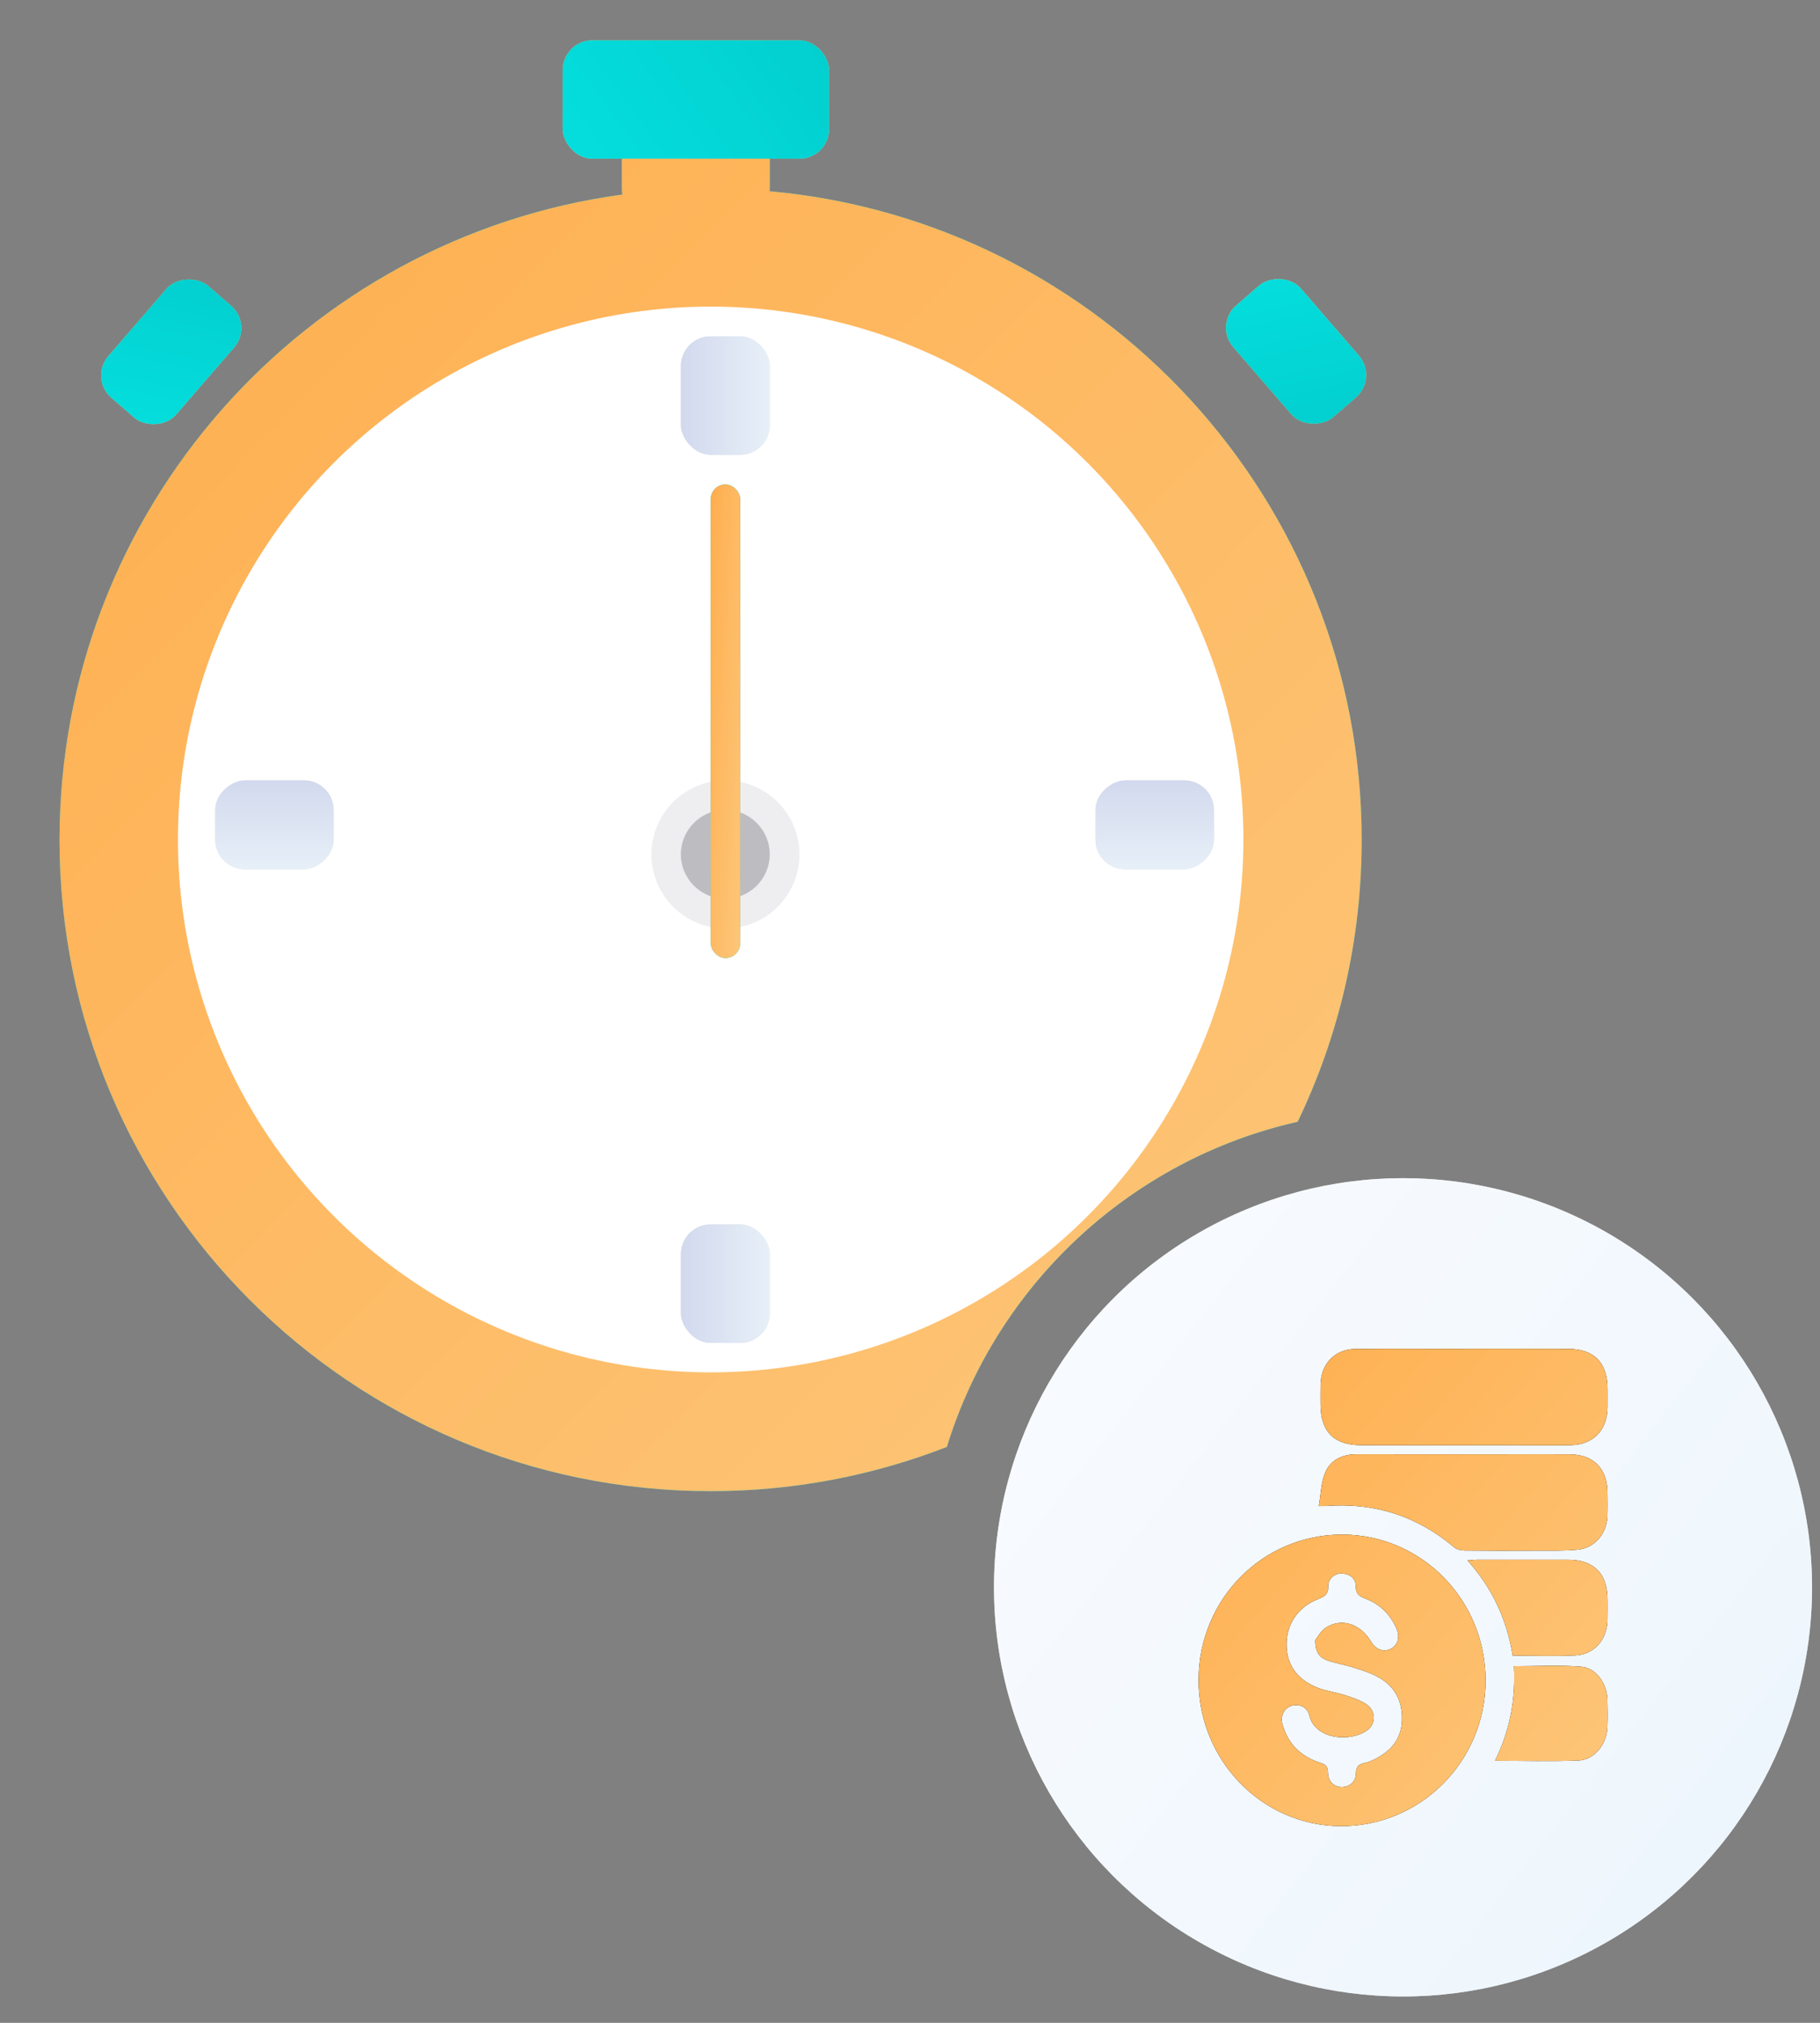 <svg width="27" height="30" viewBox="0 0 27 30" fill="none" xmlns="http://www.w3.org/2000/svg">
<rect x="0" y="0" width="27" height="30" fill="#808080" stroke="none"/>
<g id="Group icon">
<g id="Subtract">
<path d="M9.225 2.357C9.225 2.115 9.421 1.918 9.664 1.918H10.981C11.223 1.918 11.42 2.115 11.42 2.357V2.796C11.42 2.81 11.419 2.823 11.418 2.836C16.342 3.279 20.201 7.417 20.201 12.456C20.201 13.954 19.86 15.372 19.251 16.637C16.773 17.196 14.787 19.055 14.047 21.459C12.96 21.882 11.778 22.115 10.542 22.115C5.207 22.115 0.883 17.79 0.883 12.456C0.883 7.565 4.518 3.523 9.234 2.885C9.228 2.856 9.225 2.826 9.225 2.796V2.357Z" fill="url(#paint0_linear_11056_6070)"/>
<path d="M9.225 2.357C9.225 2.115 9.421 1.918 9.664 1.918H10.981C11.223 1.918 11.42 2.115 11.42 2.357V2.796C11.42 2.81 11.419 2.823 11.418 2.836C16.342 3.279 20.201 7.417 20.201 12.456C20.201 13.954 19.86 15.372 19.251 16.637C16.773 17.196 14.787 19.055 14.047 21.459C12.96 21.882 11.778 22.115 10.542 22.115C5.207 22.115 0.883 17.79 0.883 12.456C0.883 7.565 4.518 3.523 9.234 2.885C9.228 2.856 9.225 2.826 9.225 2.796V2.357Z" fill="url(#paint1_linear_11056_6070)"/>
</g>
<g id="Ellipse 2374">
<circle cx="20.814" cy="23.541" r="6.068" fill="#D9D9D9"/>
<circle cx="20.814" cy="23.541" r="6.068" fill="url(#paint2_linear_11056_6070)"/>
</g>
<g id="Vector">
<path d="M17.781 24.907C17.788 23.708 18.74 22.752 19.92 22.759C21.098 22.765 22.044 23.736 22.039 24.932C22.034 26.128 21.067 27.092 19.883 27.083C18.716 27.074 17.774 26.099 17.781 24.907ZM19.512 24.325C19.543 24.287 19.59 24.191 19.667 24.141C19.902 23.988 20.182 24.081 20.341 24.348C20.41 24.465 20.527 24.507 20.632 24.453C20.739 24.397 20.773 24.279 20.716 24.15C20.625 23.945 20.476 23.794 20.268 23.714C20.175 23.678 20.113 23.649 20.114 23.525C20.114 23.41 20.026 23.341 19.909 23.336C19.804 23.33 19.7 23.414 19.704 23.523C19.709 23.644 19.651 23.677 19.555 23.715C19.254 23.833 19.082 24.091 19.086 24.398C19.09 24.699 19.252 24.921 19.567 25.038C19.691 25.083 19.825 25.099 19.951 25.14C20.063 25.177 20.181 25.213 20.277 25.28C20.41 25.373 20.412 25.558 20.295 25.651C20.054 25.843 19.512 25.808 19.424 25.441C19.393 25.31 19.265 25.26 19.149 25.302C19.043 25.342 18.991 25.454 19.027 25.579C19.111 25.871 19.305 26.053 19.585 26.143C19.661 26.167 19.702 26.194 19.701 26.287C19.699 26.418 19.79 26.502 19.906 26.503C20.017 26.503 20.115 26.425 20.116 26.303C20.116 26.197 20.16 26.163 20.249 26.145C20.304 26.134 20.358 26.109 20.409 26.083C20.637 25.965 20.788 25.79 20.798 25.517C20.809 25.236 20.698 25.015 20.456 24.878C20.342 24.813 20.213 24.773 20.087 24.733C19.957 24.691 19.821 24.67 19.691 24.625C19.587 24.589 19.51 24.515 19.512 24.325Z" fill="black"/>
<path d="M17.781 24.907C17.788 23.708 18.74 22.752 19.92 22.759C21.098 22.765 22.044 23.736 22.039 24.932C22.034 26.128 21.067 27.092 19.883 27.083C18.716 27.074 17.774 26.099 17.781 24.907ZM19.512 24.325C19.543 24.287 19.59 24.191 19.667 24.141C19.902 23.988 20.182 24.081 20.341 24.348C20.41 24.465 20.527 24.507 20.632 24.453C20.739 24.397 20.773 24.279 20.716 24.15C20.625 23.945 20.476 23.794 20.268 23.714C20.175 23.678 20.113 23.649 20.114 23.525C20.114 23.41 20.026 23.341 19.909 23.336C19.804 23.33 19.7 23.414 19.704 23.523C19.709 23.644 19.651 23.677 19.555 23.715C19.254 23.833 19.082 24.091 19.086 24.398C19.09 24.699 19.252 24.921 19.567 25.038C19.691 25.083 19.825 25.099 19.951 25.14C20.063 25.177 20.181 25.213 20.277 25.28C20.41 25.373 20.412 25.558 20.295 25.651C20.054 25.843 19.512 25.808 19.424 25.441C19.393 25.31 19.265 25.26 19.149 25.302C19.043 25.342 18.991 25.454 19.027 25.579C19.111 25.871 19.305 26.053 19.585 26.143C19.661 26.167 19.702 26.194 19.701 26.287C19.699 26.418 19.79 26.502 19.906 26.503C20.017 26.503 20.115 26.425 20.116 26.303C20.116 26.197 20.16 26.163 20.249 26.145C20.304 26.134 20.358 26.109 20.409 26.083C20.637 25.965 20.788 25.79 20.798 25.517C20.809 25.236 20.698 25.015 20.456 24.878C20.342 24.813 20.213 24.773 20.087 24.733C19.957 24.691 19.821 24.67 19.691 24.625C19.587 24.589 19.51 24.515 19.512 24.325Z" fill="url(#paint3_linear_11056_6070)"/>
<path d="M21.713 20.004C22.231 20.004 22.749 20.003 23.267 20.005C23.648 20.005 23.847 20.21 23.848 20.597C23.848 20.687 23.848 20.777 23.848 20.867C23.846 21.207 23.639 21.426 23.304 21.432C23.034 21.437 22.764 21.433 22.494 21.433C21.727 21.433 20.961 21.434 20.195 21.433C19.788 21.433 19.591 21.233 19.59 20.823C19.59 20.724 19.589 20.625 19.591 20.526C19.599 20.224 19.806 20.009 20.105 20.006C20.641 20.002 21.177 20.005 21.713 20.005C21.713 20.005 21.713 20.005 21.713 20.004Z" fill="black"/>
<path d="M21.713 20.004C22.231 20.004 22.749 20.003 23.267 20.005C23.648 20.005 23.847 20.21 23.848 20.597C23.848 20.687 23.848 20.777 23.848 20.867C23.846 21.207 23.639 21.426 23.304 21.432C23.034 21.437 22.764 21.433 22.494 21.433C21.727 21.433 20.961 21.434 20.195 21.433C19.788 21.433 19.591 21.233 19.59 20.823C19.59 20.724 19.589 20.625 19.591 20.526C19.599 20.224 19.806 20.009 20.105 20.006C20.641 20.002 21.177 20.005 21.713 20.005C21.713 20.005 21.713 20.005 21.713 20.004Z" fill="url(#paint4_linear_11056_6070)"/>
<path d="M19.564 22.335C19.596 22.157 19.598 21.986 19.659 21.841C19.739 21.648 19.916 21.568 20.125 21.568C20.797 21.57 21.471 21.569 22.143 21.569C22.524 21.569 22.905 21.567 23.286 21.569C23.641 21.571 23.846 21.78 23.847 22.139C23.848 22.256 23.85 22.373 23.846 22.49C23.836 22.747 23.657 22.959 23.405 22.983C23.194 23.003 22.981 22.996 22.768 22.997C22.423 22.999 22.078 22.999 21.732 22.995C21.679 22.995 21.614 22.982 21.575 22.949C21.02 22.48 20.383 22.28 19.665 22.335C19.648 22.336 19.63 22.335 19.564 22.335Z" fill="black"/>
<path d="M19.564 22.335C19.596 22.157 19.598 21.986 19.659 21.841C19.739 21.648 19.916 21.568 20.125 21.568C20.797 21.57 21.471 21.569 22.143 21.569C22.524 21.569 22.905 21.567 23.286 21.569C23.641 21.571 23.846 21.78 23.847 22.139C23.848 22.256 23.85 22.373 23.846 22.49C23.836 22.747 23.657 22.959 23.405 22.983C23.194 23.003 22.981 22.996 22.768 22.997C22.423 22.999 22.078 22.999 21.732 22.995C21.679 22.995 21.614 22.982 21.575 22.949C21.02 22.48 20.383 22.28 19.665 22.335C19.648 22.336 19.63 22.335 19.564 22.335Z" fill="url(#paint5_linear_11056_6070)"/>
<path d="M22.441 24.554C22.355 24.023 22.143 23.557 21.77 23.142C21.833 23.138 21.873 23.133 21.914 23.132C22.364 23.131 22.816 23.131 23.267 23.132C23.647 23.133 23.847 23.338 23.848 23.722C23.848 23.826 23.849 23.929 23.847 24.032C23.841 24.315 23.651 24.537 23.373 24.551C23.069 24.566 22.764 24.554 22.441 24.554Z" fill="black"/>
<path d="M22.441 24.554C22.355 24.023 22.143 23.557 21.77 23.142C21.833 23.138 21.873 23.133 21.914 23.132C22.364 23.131 22.816 23.131 23.267 23.132C23.647 23.133 23.847 23.338 23.848 23.722C23.848 23.826 23.849 23.929 23.847 24.032C23.841 24.315 23.651 24.537 23.373 24.551C23.069 24.566 22.764 24.554 22.441 24.554Z" fill="url(#paint6_linear_11056_6070)"/>
<path d="M22.179 26.113C22.402 25.659 22.486 25.197 22.46 24.711C22.801 24.711 23.131 24.692 23.459 24.718C23.677 24.735 23.838 24.966 23.846 25.201C23.85 25.34 23.851 25.479 23.846 25.618C23.837 25.868 23.653 26.099 23.419 26.109C23.014 26.125 22.608 26.113 22.179 26.113Z" fill="black"/>
<path d="M22.179 26.113C22.402 25.659 22.486 25.197 22.46 24.711C22.801 24.711 23.131 24.692 23.459 24.718C23.677 24.735 23.838 24.966 23.846 25.201C23.85 25.34 23.851 25.479 23.846 25.618C23.837 25.868 23.653 26.099 23.419 26.109C23.014 26.125 22.608 26.113 22.179 26.113Z" fill="url(#paint7_linear_11056_6070)"/>
</g>
<g id="Rectangle 39631">
<rect x="8.348" y="0.598" width="3.951" height="1.756" rx="0.439" fill="url(#paint8_linear_11056_6070)"/>
<rect x="8.348" y="0.598" width="3.951" height="1.756" rx="0.439" fill="url(#paint9_linear_11056_6070)"/>
<rect x="8.348" y="0.598" width="3.951" height="1.756" rx="0.439" fill="url(#paint10_linear_11056_6070)"/>
</g>
<g id="Rectangle 39629">
<rect x="1.32" y="5.613" width="2.195" height="1.328" rx="0.439" transform="rotate(-49.147 1.32 5.613)" fill="url(#paint11_linear_11056_6070)"/>
<rect x="1.32" y="5.613" width="2.195" height="1.328" rx="0.439" transform="rotate(-49.147 1.32 5.613)" fill="url(#paint12_linear_11056_6070)"/>
<rect x="1.32" y="5.613" width="2.195" height="1.328" rx="0.439" transform="rotate(-49.147 1.32 5.613)" fill="url(#paint13_linear_11056_6070)"/>
</g>
<g id="Rectangle 39632">
<rect width="2.195" height="1.328" rx="0.439" transform="matrix(0.654 0.756 0.756 -0.654 18.008 4.816)" fill="url(#paint14_linear_11056_6070)"/>
<rect width="2.195" height="1.328" rx="0.439" transform="matrix(0.654 0.756 0.756 -0.654 18.008 4.816)" fill="url(#paint15_linear_11056_6070)"/>
<rect width="2.195" height="1.328" rx="0.439" transform="matrix(0.654 0.756 0.756 -0.654 18.008 4.816)" fill="url(#paint16_linear_11056_6070)"/>
</g>
<circle id="Ellipse 844" cx="10.543" cy="12.45" r="7.903" fill="white"/>
<g id="Rectangle 39623">
<rect x="10.102" y="4.988" width="1.317" height="1.756" rx="0.439" fill="#D9D9D9"/>
<rect x="10.102" y="4.988" width="1.317" height="1.756" rx="0.439" fill="url(#paint17_linear_11056_6070)"/>
</g>
<g id="Rectangle 39624">
<rect x="10.102" y="18.16" width="1.317" height="1.756" rx="0.439" fill="#D9D9D9"/>
<rect x="10.102" y="18.16" width="1.317" height="1.756" rx="0.439" fill="url(#paint18_linear_11056_6070)"/>
</g>
<g id="Rectangle 39625">
<rect x="18.008" y="11.574" width="1.317" height="1.756" rx="0.439" transform="rotate(90 18.008 11.574)" fill="#D9D9D9"/>
<rect x="18.008" y="11.574" width="1.317" height="1.756" rx="0.439" transform="rotate(90 18.008 11.574)" fill="url(#paint19_linear_11056_6070)"/>
</g>
<g id="Rectangle 39626">
<rect x="4.949" y="11.574" width="1.317" height="1.756" rx="0.439" transform="rotate(90 4.949 11.574)" fill="#D9D9D9"/>
<rect x="4.949" y="11.574" width="1.317" height="1.756" rx="0.439" transform="rotate(90 4.949 11.574)" fill="url(#paint20_linear_11056_6070)"/>
</g>
<circle id="Ellipse 845" cx="10.762" cy="12.672" r="1.098" fill="#EEEEF1"/>
<circle id="Ellipse 846" cx="10.76" cy="12.67" r="0.659" fill="#BDBDC1"/>
<g id="Rectangle 39627">
<rect x="10.543" y="7.184" width="0.439" height="7.025" rx="0.22" fill="url(#paint21_linear_11056_6070)"/>
<rect x="10.543" y="7.184" width="0.439" height="7.025" rx="0.22" fill="url(#paint22_linear_11056_6070)"/>
</g>
</g>
<defs>
<linearGradient id="paint0_linear_11056_6070" x1="9.225" y1="2.577" x2="23.275" y2="21.895" gradientUnits="userSpaceOnUse">
<stop stop-color="#05E0E0"/>
<stop offset="1" stop-color="#02C8C8"/>
</linearGradient>
<linearGradient id="paint1_linear_11056_6070" x1="-2.17" y1="2.265" x2="21.838" y2="25.889" gradientUnits="userSpaceOnUse">
<stop stop-color="#FFAC4B"/>
<stop offset="1" stop-color="#FCCA80"/>
</linearGradient>
<linearGradient id="paint2_linear_11056_6070" x1="14.351" y1="18.859" x2="37.061" y2="36.753" gradientUnits="userSpaceOnUse">
<stop stop-color="#F9FBFF"/>
<stop offset="1" stop-color="#E2F1FA"/>
</linearGradient>
<linearGradient id="paint3_linear_11056_6070" x1="16.822" y1="20.126" x2="25.173" y2="27.489" gradientUnits="userSpaceOnUse">
<stop stop-color="#FFAC4B"/>
<stop offset="1" stop-color="#FCCA80"/>
</linearGradient>
<linearGradient id="paint4_linear_11056_6070" x1="16.822" y1="20.126" x2="25.173" y2="27.489" gradientUnits="userSpaceOnUse">
<stop stop-color="#FFAC4B"/>
<stop offset="1" stop-color="#FCCA80"/>
</linearGradient>
<linearGradient id="paint5_linear_11056_6070" x1="16.822" y1="20.126" x2="25.173" y2="27.489" gradientUnits="userSpaceOnUse">
<stop stop-color="#FFAC4B"/>
<stop offset="1" stop-color="#FCCA80"/>
</linearGradient>
<linearGradient id="paint6_linear_11056_6070" x1="16.822" y1="20.126" x2="25.173" y2="27.489" gradientUnits="userSpaceOnUse">
<stop stop-color="#FFAC4B"/>
<stop offset="1" stop-color="#FCCA80"/>
</linearGradient>
<linearGradient id="paint7_linear_11056_6070" x1="16.822" y1="20.126" x2="25.173" y2="27.489" gradientUnits="userSpaceOnUse">
<stop stop-color="#FFAC4B"/>
<stop offset="1" stop-color="#FCCA80"/>
</linearGradient>
<linearGradient id="paint8_linear_11056_6070" x1="8.348" y1="1.476" x2="12.299" y2="1.476" gradientUnits="userSpaceOnUse">
<stop stop-color="#05E0E0"/>
<stop offset="1" stop-color="#02C8C8"/>
</linearGradient>
<linearGradient id="paint9_linear_11056_6070" x1="7.723" y1="0.628" x2="9.243" y2="4.147" gradientUnits="userSpaceOnUse">
<stop stop-color="#FFAC4B"/>
<stop offset="1" stop-color="#FCCA80"/>
</linearGradient>
<linearGradient id="paint10_linear_11056_6070" x1="7.846" y1="2.488" x2="13.042" y2="-1.287" gradientUnits="userSpaceOnUse">
<stop stop-color="#05E0E0"/>
<stop offset="1" stop-color="#02C8C8"/>
</linearGradient>
<linearGradient id="paint11_linear_11056_6070" x1="1.32" y1="6.278" x2="3.515" y2="6.278" gradientUnits="userSpaceOnUse">
<stop stop-color="#05E0E0"/>
<stop offset="1" stop-color="#02C8C8"/>
</linearGradient>
<linearGradient id="paint12_linear_11056_6070" x1="0.973" y1="5.636" x2="2.354" y2="7.983" gradientUnits="userSpaceOnUse">
<stop stop-color="#FFAC4B"/>
<stop offset="1" stop-color="#FCCA80"/>
</linearGradient>
<linearGradient id="paint13_linear_11056_6070" x1="1.042" y1="7.043" x2="4.474" y2="5.211" gradientUnits="userSpaceOnUse">
<stop stop-color="#05E0E0"/>
<stop offset="1" stop-color="#02C8C8"/>
</linearGradient>
<linearGradient id="paint14_linear_11056_6070" x1="-4.40008e-05" y1="0.664" x2="2.195" y2="0.664" gradientUnits="userSpaceOnUse">
<stop stop-color="#05E0E0"/>
<stop offset="1" stop-color="#02C8C8"/>
</linearGradient>
<linearGradient id="paint15_linear_11056_6070" x1="-0.347" y1="0.023" x2="1.034" y2="2.37" gradientUnits="userSpaceOnUse">
<stop stop-color="#FFAC4B"/>
<stop offset="1" stop-color="#FCCA80"/>
</linearGradient>
<linearGradient id="paint16_linear_11056_6070" x1="-0.279" y1="1.43" x2="3.154" y2="-0.402" gradientUnits="userSpaceOnUse">
<stop stop-color="#05E0E0"/>
<stop offset="1" stop-color="#02C8C8"/>
</linearGradient>
<linearGradient id="paint17_linear_11056_6070" x1="10.102" y1="5.866" x2="11.419" y2="5.866" gradientUnits="userSpaceOnUse">
<stop stop-color="#D2D9EE"/>
<stop offset="1" stop-color="#E7F0F8"/>
</linearGradient>
<linearGradient id="paint18_linear_11056_6070" x1="10.102" y1="19.038" x2="11.419" y2="19.038" gradientUnits="userSpaceOnUse">
<stop stop-color="#D2D9EE"/>
<stop offset="1" stop-color="#E7F0F8"/>
</linearGradient>
<linearGradient id="paint19_linear_11056_6070" x1="18.008" y1="12.452" x2="19.325" y2="12.452" gradientUnits="userSpaceOnUse">
<stop stop-color="#D2D9EE"/>
<stop offset="1" stop-color="#E7F0F8"/>
</linearGradient>
<linearGradient id="paint20_linear_11056_6070" x1="4.949" y1="12.452" x2="6.266" y2="12.452" gradientUnits="userSpaceOnUse">
<stop stop-color="#D2D9EE"/>
<stop offset="1" stop-color="#E7F0F8"/>
</linearGradient>
<linearGradient id="paint21_linear_11056_6070" x1="10.543" y1="10.696" x2="10.982" y2="10.696" gradientUnits="userSpaceOnUse">
<stop stop-color="#05E0E0"/>
<stop offset="1" stop-color="#02C8C8"/>
</linearGradient>
<linearGradient id="paint22_linear_11056_6070" x1="10.474" y1="7.304" x2="11.543" y2="7.373" gradientUnits="userSpaceOnUse">
<stop stop-color="#FFAC4B"/>
<stop offset="1" stop-color="#FCCA80"/>
</linearGradient>
</defs>
</svg>
